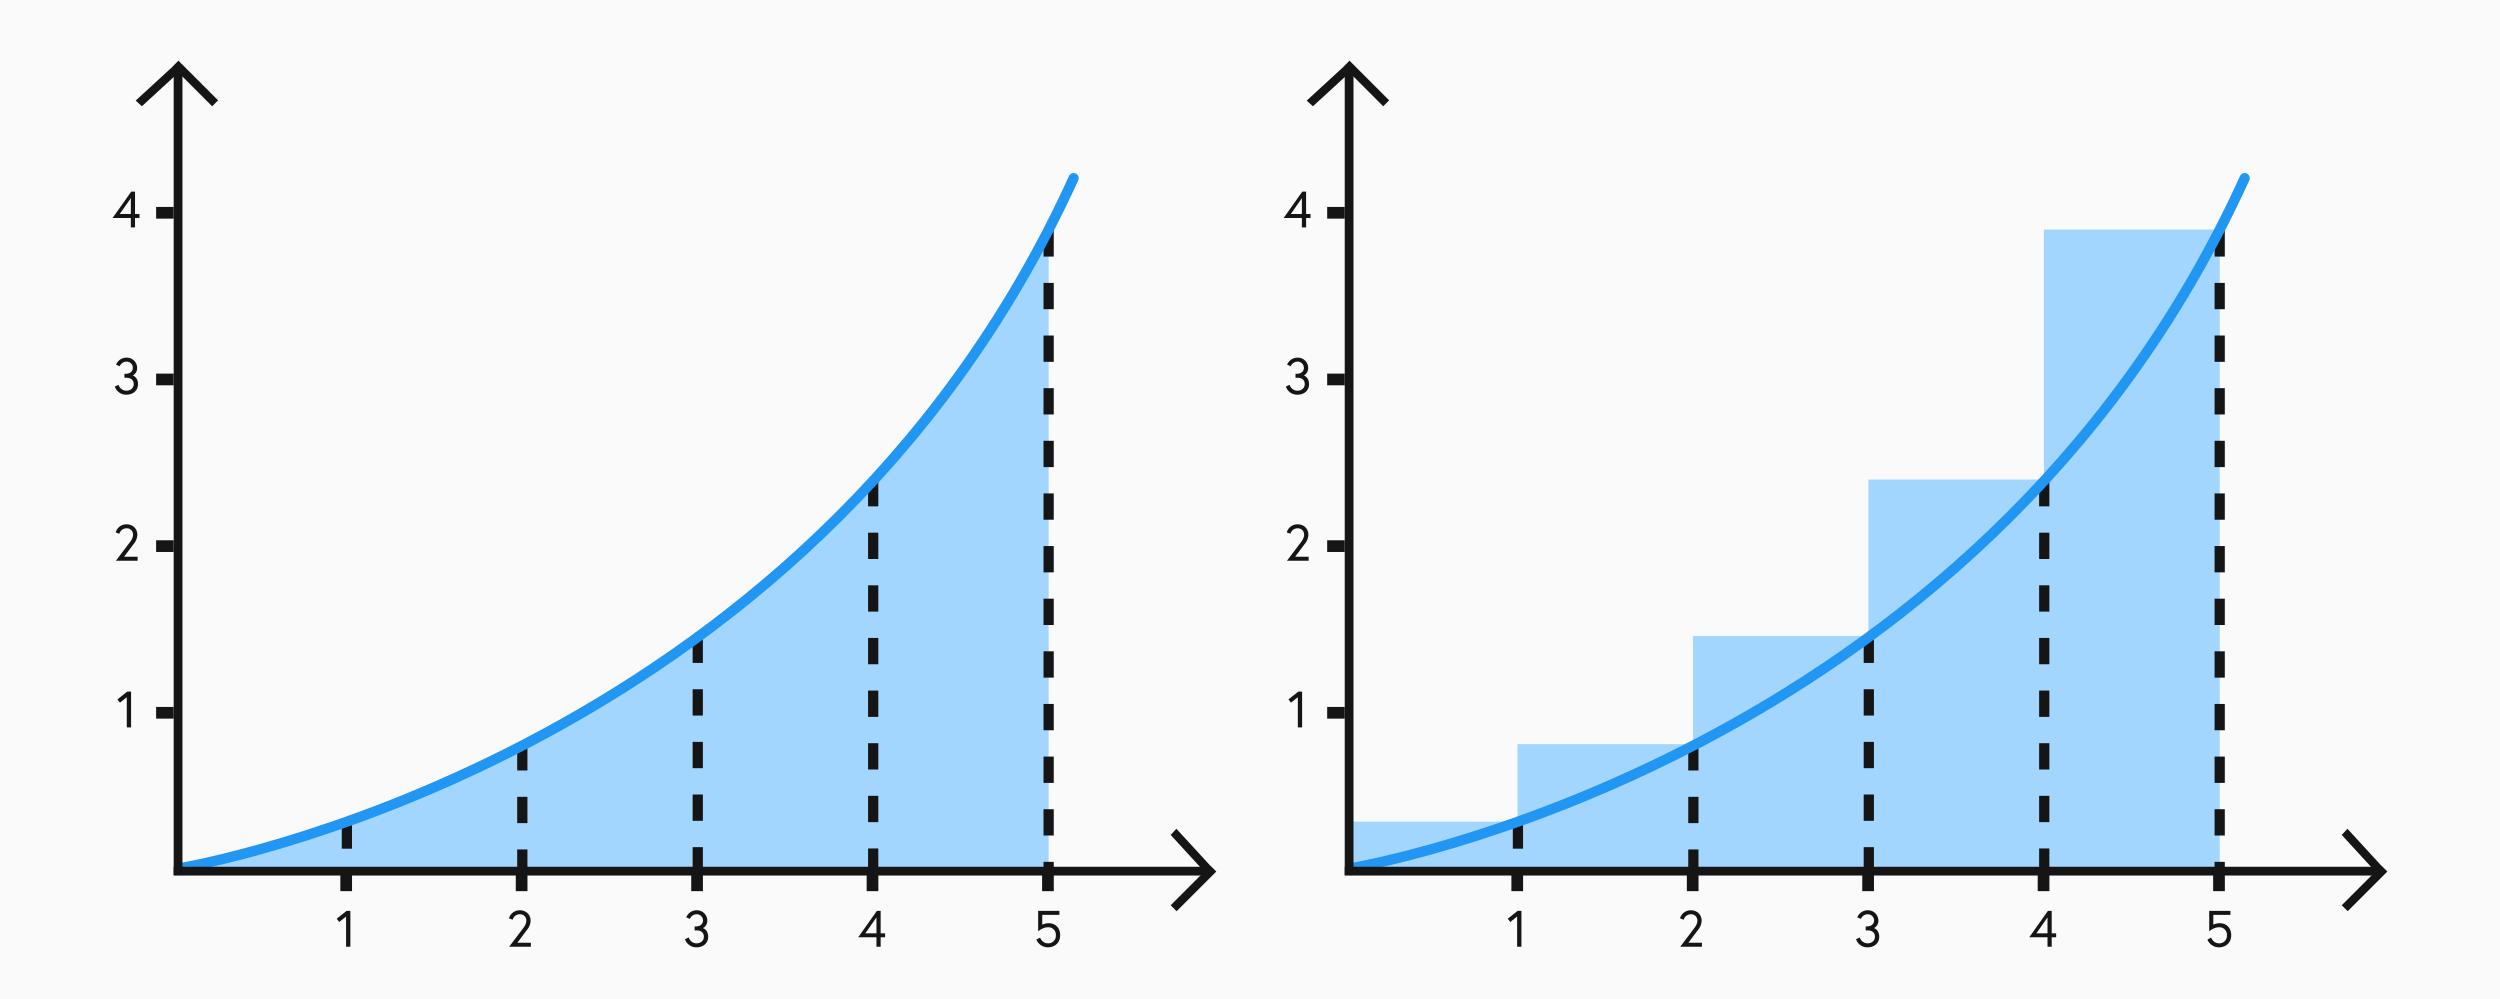 <svg xmlns="http://www.w3.org/2000/svg" width="1710" height="683" viewBox="0 0 1710 683">
  <g id="Group_62" data-name="Group 62" transform="translate(-105 -260)">
    <rect id="Rectangle_3" data-name="Rectangle 3" width="1710" height="683" transform="translate(105 260)" fill="#fafafa"/>
    <g id="Group_61" data-name="Group 61">
      <g id="Group_59" data-name="Group 59" transform="translate(-76.235)">
        <path id="Subtraction_142" data-name="Subtraction 142" d="M-13333.728-658.475h-596v-.428l2.884-1.34-.709.548c.057-.011,6.47-1.075,17.693-3.58,10.4-2.318,27.21-6.384,48.272-12.593,23.67-6.977,47.771-15.182,71.636-24.388,29.828-11.5,59.365-24.612,87.791-38.959,72.347-36.513,138.016-81.176,195.183-132.749,16.521-14.9,32.546-30.594,47.626-46.64,15.868-16.882,31.126-34.617,45.35-52.712,14.918-18.978,29.108-38.874,42.176-59.134,13.666-21.189,26.484-43.363,38.1-65.906v437.881h0Z" transform="translate(14232.227 1513.475)" fill="#a3d6ff"/>
        <line id="Line_4" data-name="Line 4" y2="438" transform="translate(898.5 417.5)" fill="none" stroke="#151515" stroke-width="7" stroke-dasharray="18"/>
        <line id="Line_5" data-name="Line 5" y2="267.153" transform="translate(778.5 588.347)" fill="none" stroke="#151515" stroke-width="7" stroke-dasharray="18"/>
        <line id="Line_6" data-name="Line 6" y2="160.057" transform="translate(658.5 695.443)" fill="none" stroke="#151515" stroke-width="7" stroke-dasharray="18"/>
        <line id="Line_7" data-name="Line 7" y2="86.484" transform="translate(538.5 769.016)" fill="none" stroke="#151515" stroke-width="7" stroke-dasharray="18"/>
        <line id="Line_8" data-name="Line 8" y2="33" transform="translate(418.5 822.5)" fill="none" stroke="#151515" stroke-width="7" stroke-dasharray="18"/>
        <path id="Path_79" data-name="Path 79" d="M14558.673,1949.781s428.442-70.679,610.911-471.922" transform="translate(-14254 -1096)" fill="none" stroke="#2196f3" stroke-linecap="round" stroke-width="7"/>
        <g id="Group_8" data-name="Group 8" transform="translate(-64.971 -9.89)">
          <rect id="Rectangle_4" data-name="Rectangle 4" width="6" height="549.115" transform="translate(365 319.324)" fill="#151515"/>
          <path id="Union_3" data-name="Union 3" d="M0,40V34.245H32.553L34,.245,39.755,0,38.3,34.245h.069V40Z" transform="translate(367.11 366.801) rotate(-135)" fill="#151515"/>
        </g>
        <g id="Group_11" data-name="Group 11" transform="translate(1324.569 487.865) rotate(90)">
          <rect id="Rectangle_4-2" data-name="Rectangle 4" width="6" height="705.217" transform="translate(365 319.324)" fill="#151515"/>
          <path id="Union_3-2" data-name="Union 3" d="M0,40V34.245H32.553L34,.245,39.755,0,38.3,34.245h.069V40Z" transform="translate(367.11 366.801) rotate(-135)" fill="#151515"/>
        </g>
        <rect id="Rectangle_8" data-name="Rectangle 8" width="12" height="8" transform="translate(288.028 401.548)" fill="#151515"/>
        <rect id="Rectangle_8-2" data-name="Rectangle 8" width="12" height="8" transform="translate(288.028 515.548)" fill="#151515"/>
        <rect id="Rectangle_8-3" data-name="Rectangle 8" width="12" height="8" transform="translate(288.028 629.548)" fill="#151515"/>
        <rect id="Rectangle_8-4" data-name="Rectangle 8" width="12" height="8" transform="translate(288.028 743.548)" fill="#151515"/>
        <rect id="Rectangle_9" data-name="Rectangle 9" width="12" height="8" transform="translate(414.028 869.548) rotate(-90)" fill="#151515"/>
        <rect id="Rectangle_9-2" data-name="Rectangle 9" width="12" height="8" transform="translate(534.028 869.548) rotate(-90)" fill="#151515"/>
        <rect id="Rectangle_9-3" data-name="Rectangle 9" width="12" height="8" transform="translate(654.028 869.548) rotate(-90)" fill="#151515"/>
        <rect id="Rectangle_9-4" data-name="Rectangle 9" width="12" height="8" transform="translate(774.028 869.548) rotate(-90)" fill="#151515"/>
        <rect id="Rectangle_9-5" data-name="Rectangle 9" width="12" height="8" transform="translate(894.028 869.548) rotate(-90)" fill="#151515"/>
        <path id="Path_67" data-name="Path 67" d="M-6.457-19.145l1.715,2.24,4.69-3.745V0h2.94V-24.5H.262Z" transform="translate(418 907.548)" fill="#151515"/>
        <path id="Path_66" data-name="Path 66" d="M-7.49,0H7.35V-2.73H-1.89l6.51-8.68a10.47,10.47,0,0,0,2.555-6.335c0-4.06-2.94-7.175-7.455-7.175a7.582,7.582,0,0,0-7.35,5.53l2.52.945A5.067,5.067,0,0,1-.28-22.19a4.219,4.219,0,0,1,4.515,4.445c0,2.7-2.2,5.145-3.115,6.335Z" transform="translate(537 907.548)" fill="#151515"/>
        <path id="Path_65" data-name="Path 65" d="M4.095-18.025c0,2.8-2.24,4.165-5,4.165h-.735v2.695H-.49c3.5,0,5.18,1.68,5.18,4.41C4.69-4.41,2.8-2.31-.35-2.31A5.531,5.531,0,0,1-5.635-6.335l-2.59,1.19A8.075,8.075,0,0,0-.35.42c4.48,0,7.98-2.73,7.98-7.175,0-5.005-3.6-5.95-3.6-5.95a5.707,5.707,0,0,0,3.01-5.32A7.074,7.074,0,0,0-.28-24.92a7.687,7.687,0,0,0-7.1,4.8L-4.865-19A4.921,4.921,0,0,1-.28-22.19,4.246,4.246,0,0,1,4.095-18.025Z" transform="translate(658 907.548)" fill="#151515"/>
        <path id="Path_64" data-name="Path 64" d="M-9.765-6.44H2.73V0H5.6V-6.44H8.645V-9.17H5.6V-24.5H3.01Zm4.9-2.73L2.73-20.02V-9.17Z" transform="translate(778 907.548)" fill="#151515"/>
        <path id="Path_63" data-name="Path 63" d="M8.382-7.805c0-5.6-3.78-8.26-7.735-8.26A9.863,9.863,0,0,0-3.867-15.05v-6.72H7.858V-24.5H-6.668v13.93s3.255-2.73,6.65-2.73a5.113,5.113,0,0,1,5.46,5.495,5.167,5.167,0,0,1-5.39,5.5c-4.025,0-5.39-3.92-5.39-3.92L-7.892-4.865A8.525,8.525,0,0,0,.052.42C4.287.42,8.382-2.31,8.382-7.805Z" transform="translate(898 907.548)" fill="#151515"/>
        <path id="Path_62" data-name="Path 62" d="M-6.457-19.145l1.715,2.24,4.69-3.745V0h2.94V-24.5H.262Z" transform="translate(268 757.548)" fill="#151515"/>
        <path id="Path_61" data-name="Path 61" d="M-7.49,0H7.35V-2.73H-1.89l6.51-8.68a10.47,10.47,0,0,0,2.555-6.335c0-4.06-2.94-7.175-7.455-7.175a7.582,7.582,0,0,0-7.35,5.53l2.52.945A5.067,5.067,0,0,1-.28-22.19a4.219,4.219,0,0,1,4.515,4.445c0,2.7-2.2,5.145-3.115,6.335Z" transform="translate(268 643.548)" fill="#151515"/>
        <path id="Path_60" data-name="Path 60" d="M4.095-18.025c0,2.8-2.24,4.165-5,4.165h-.735v2.695H-.49c3.5,0,5.18,1.68,5.18,4.41C4.69-4.41,2.8-2.31-.35-2.31A5.531,5.531,0,0,1-5.635-6.335l-2.59,1.19A8.075,8.075,0,0,0-.35.42c4.48,0,7.98-2.73,7.98-7.175,0-5.005-3.6-5.95-3.6-5.95a5.707,5.707,0,0,0,3.01-5.32A7.074,7.074,0,0,0-.28-24.92a7.687,7.687,0,0,0-7.1,4.8L-4.865-19A4.921,4.921,0,0,1-.28-22.19,4.246,4.246,0,0,1,4.095-18.025Z" transform="translate(268 529.548)" fill="#151515"/>
        <path id="Path_59" data-name="Path 59" d="M-9.765-6.44H2.73V0H5.6V-6.44H8.645V-9.17H5.6V-24.5H3.01Zm4.9-2.73L2.73-20.02V-9.17Z" transform="translate(268 415.548)" fill="#151515"/>
      </g>
      <g id="Group_60" data-name="Group 60">
        <rect id="Rectangle_253" data-name="Rectangle 253" width="114" height="34" transform="translate(1029 822)" fill="#a3d6ff"/>
        <rect id="Rectangle_254" data-name="Rectangle 254" width="120" height="87" transform="translate(1143 769)" fill="#a3d6ff"/>
        <rect id="Rectangle_255" data-name="Rectangle 255" width="120" height="161" transform="translate(1263 695)" fill="#a3d6ff"/>
        <rect id="Rectangle_256" data-name="Rectangle 256" width="120" height="268" transform="translate(1383 588)" fill="#a3d6ff"/>
        <rect id="Rectangle_257" data-name="Rectangle 257" width="120" height="439" transform="translate(1503 417)" fill="#a3d6ff"/>
        <path id="Subtraction_142-2" data-name="Subtraction 142" d="M-13333.728-658.475h-596v-.428l2.884-1.34-.709.548c.057-.011,6.47-1.075,17.693-3.58,10.4-2.318,27.21-6.384,48.272-12.593,23.67-6.977,47.771-15.182,71.636-24.388,29.828-11.5,59.365-24.612,87.791-38.959,72.347-36.513,138.016-81.176,195.183-132.749,16.521-14.9,32.546-30.594,47.626-46.64,15.868-16.882,31.126-34.617,45.35-52.712,14.918-18.978,29.108-38.874,42.176-59.134,13.666-21.189,26.484-43.363,38.1-65.906v437.881h0Z" transform="translate(14956.991 1513.475)" fill="#a3d6ff"/>
        <line id="Line_4-2" data-name="Line 4" y2="438" transform="translate(1623.265 417.5)" fill="none" stroke="#151515" stroke-width="7" stroke-dasharray="18"/>
        <line id="Line_5-2" data-name="Line 5" y2="267.153" transform="translate(1503.265 588.347)" fill="none" stroke="#151515" stroke-width="7" stroke-dasharray="18"/>
        <line id="Line_6-2" data-name="Line 6" y2="160.057" transform="translate(1383.265 695.443)" fill="none" stroke="#151515" stroke-width="7" stroke-dasharray="18"/>
        <line id="Line_7-2" data-name="Line 7" y2="86.484" transform="translate(1263.265 769.016)" fill="none" stroke="#151515" stroke-width="7" stroke-dasharray="18"/>
        <line id="Line_8-2" data-name="Line 8" y2="33" transform="translate(1143.265 822.5)" fill="none" stroke="#151515" stroke-width="7" stroke-dasharray="18"/>
        <path id="Path_79-2" data-name="Path 79" d="M14558.673,1949.781s428.442-70.679,610.911-471.922" transform="translate(-13529.235 -1096)" fill="none" stroke="#2196f3" stroke-linecap="round" stroke-width="7"/>
        <g id="Group_8-2" data-name="Group 8" transform="translate(659.794 -9.89)">
          <rect id="Rectangle_4-3" data-name="Rectangle 4" width="6" height="549.115" transform="translate(365 319.324)" fill="#151515"/>
          <path id="Union_3-3" data-name="Union 3" d="M0,40V34.245H32.553L34,.245,39.755,0,38.3,34.245h.069V40Z" transform="translate(367.11 366.801) rotate(-135)" fill="#151515"/>
        </g>
        <g id="Group_11-2" data-name="Group 11" transform="translate(2049.334 487.865) rotate(90)">
          <rect id="Rectangle_4-4" data-name="Rectangle 4" width="6" height="705.217" transform="translate(365 319.324)" fill="#151515"/>
          <path id="Union_3-4" data-name="Union 3" d="M0,40V34.245H32.553L34,.245,39.755,0,38.3,34.245h.069V40Z" transform="translate(367.11 366.801) rotate(-135)" fill="#151515"/>
        </g>
        <rect id="Rectangle_8-5" data-name="Rectangle 8" width="12" height="8" transform="translate(1012.793 401.548)" fill="#151515"/>
        <rect id="Rectangle_8-6" data-name="Rectangle 8" width="12" height="8" transform="translate(1012.793 515.548)" fill="#151515"/>
        <rect id="Rectangle_8-7" data-name="Rectangle 8" width="12" height="8" transform="translate(1012.793 629.548)" fill="#151515"/>
        <rect id="Rectangle_8-8" data-name="Rectangle 8" width="12" height="8" transform="translate(1012.793 743.548)" fill="#151515"/>
        <rect id="Rectangle_9-6" data-name="Rectangle 9" width="12" height="8" transform="translate(1138.793 869.548) rotate(-90)" fill="#151515"/>
        <rect id="Rectangle_9-7" data-name="Rectangle 9" width="12" height="8" transform="translate(1258.793 869.548) rotate(-90)" fill="#151515"/>
        <rect id="Rectangle_9-8" data-name="Rectangle 9" width="12" height="8" transform="translate(1378.793 869.548) rotate(-90)" fill="#151515"/>
        <rect id="Rectangle_9-9" data-name="Rectangle 9" width="12" height="8" transform="translate(1498.793 869.548) rotate(-90)" fill="#151515"/>
        <rect id="Rectangle_9-10" data-name="Rectangle 9" width="12" height="8" transform="translate(1618.793 869.548) rotate(-90)" fill="#151515"/>
        <path id="Path_67-2" data-name="Path 67" d="M-6.457-19.145l1.715,2.24,4.69-3.745V0h2.94V-24.5H.262Z" transform="translate(1142.765 907.548)" fill="#151515"/>
        <path id="Path_66-2" data-name="Path 66" d="M-7.49,0H7.35V-2.73H-1.89l6.51-8.68a10.47,10.47,0,0,0,2.555-6.335c0-4.06-2.94-7.175-7.455-7.175a7.582,7.582,0,0,0-7.35,5.53l2.52.945A5.067,5.067,0,0,1-.28-22.19a4.219,4.219,0,0,1,4.515,4.445c0,2.7-2.2,5.145-3.115,6.335Z" transform="translate(1261.765 907.548)" fill="#151515"/>
        <path id="Path_65-2" data-name="Path 65" d="M4.095-18.025c0,2.8-2.24,4.165-5,4.165h-.735v2.695H-.49c3.5,0,5.18,1.68,5.18,4.41C4.69-4.41,2.8-2.31-.35-2.31A5.531,5.531,0,0,1-5.635-6.335l-2.59,1.19A8.075,8.075,0,0,0-.35.42c4.48,0,7.98-2.73,7.98-7.175,0-5.005-3.6-5.95-3.6-5.95a5.707,5.707,0,0,0,3.01-5.32A7.074,7.074,0,0,0-.28-24.92a7.687,7.687,0,0,0-7.1,4.8L-4.865-19A4.921,4.921,0,0,1-.28-22.19,4.246,4.246,0,0,1,4.095-18.025Z" transform="translate(1382.765 907.548)" fill="#151515"/>
        <path id="Path_64-2" data-name="Path 64" d="M-9.765-6.44H2.73V0H5.6V-6.44H8.645V-9.17H5.6V-24.5H3.01Zm4.9-2.73L2.73-20.02V-9.17Z" transform="translate(1502.765 907.548)" fill="#151515"/>
        <path id="Path_63-2" data-name="Path 63" d="M8.382-7.805c0-5.6-3.78-8.26-7.735-8.26A9.863,9.863,0,0,0-3.867-15.05v-6.72H7.858V-24.5H-6.668v13.93s3.255-2.73,6.65-2.73a5.113,5.113,0,0,1,5.46,5.495,5.167,5.167,0,0,1-5.39,5.5c-4.025,0-5.39-3.92-5.39-3.92L-7.892-4.865A8.525,8.525,0,0,0,.052.42C4.287.42,8.382-2.31,8.382-7.805Z" transform="translate(1622.765 907.548)" fill="#151515"/>
        <path id="Path_62-2" data-name="Path 62" d="M-6.457-19.145l1.715,2.24,4.69-3.745V0h2.94V-24.5H.262Z" transform="translate(992.765 757.548)" fill="#151515"/>
        <path id="Path_61-2" data-name="Path 61" d="M-7.49,0H7.35V-2.73H-1.89l6.51-8.68a10.47,10.47,0,0,0,2.555-6.335c0-4.06-2.94-7.175-7.455-7.175a7.582,7.582,0,0,0-7.35,5.53l2.52.945A5.067,5.067,0,0,1-.28-22.19a4.219,4.219,0,0,1,4.515,4.445c0,2.7-2.2,5.145-3.115,6.335Z" transform="translate(992.765 643.548)" fill="#151515"/>
        <path id="Path_60-2" data-name="Path 60" d="M4.095-18.025c0,2.8-2.24,4.165-5,4.165h-.735v2.695H-.49c3.5,0,5.18,1.68,5.18,4.41C4.69-4.41,2.8-2.31-.35-2.31A5.531,5.531,0,0,1-5.635-6.335l-2.59,1.19A8.075,8.075,0,0,0-.35.42c4.48,0,7.98-2.73,7.98-7.175,0-5.005-3.6-5.95-3.6-5.95a5.707,5.707,0,0,0,3.01-5.32A7.074,7.074,0,0,0-.28-24.92a7.687,7.687,0,0,0-7.1,4.8L-4.865-19A4.921,4.921,0,0,1-.28-22.19,4.246,4.246,0,0,1,4.095-18.025Z" transform="translate(992.765 529.548)" fill="#151515"/>
        <path id="Path_59-2" data-name="Path 59" d="M-9.765-6.44H2.73V0H5.6V-6.44H8.645V-9.17H5.6V-24.5H3.01Zm4.9-2.73L2.73-20.02V-9.17Z" transform="translate(992.765 415.548)" fill="#151515"/>
      </g>
    </g>
  </g>
</svg>
